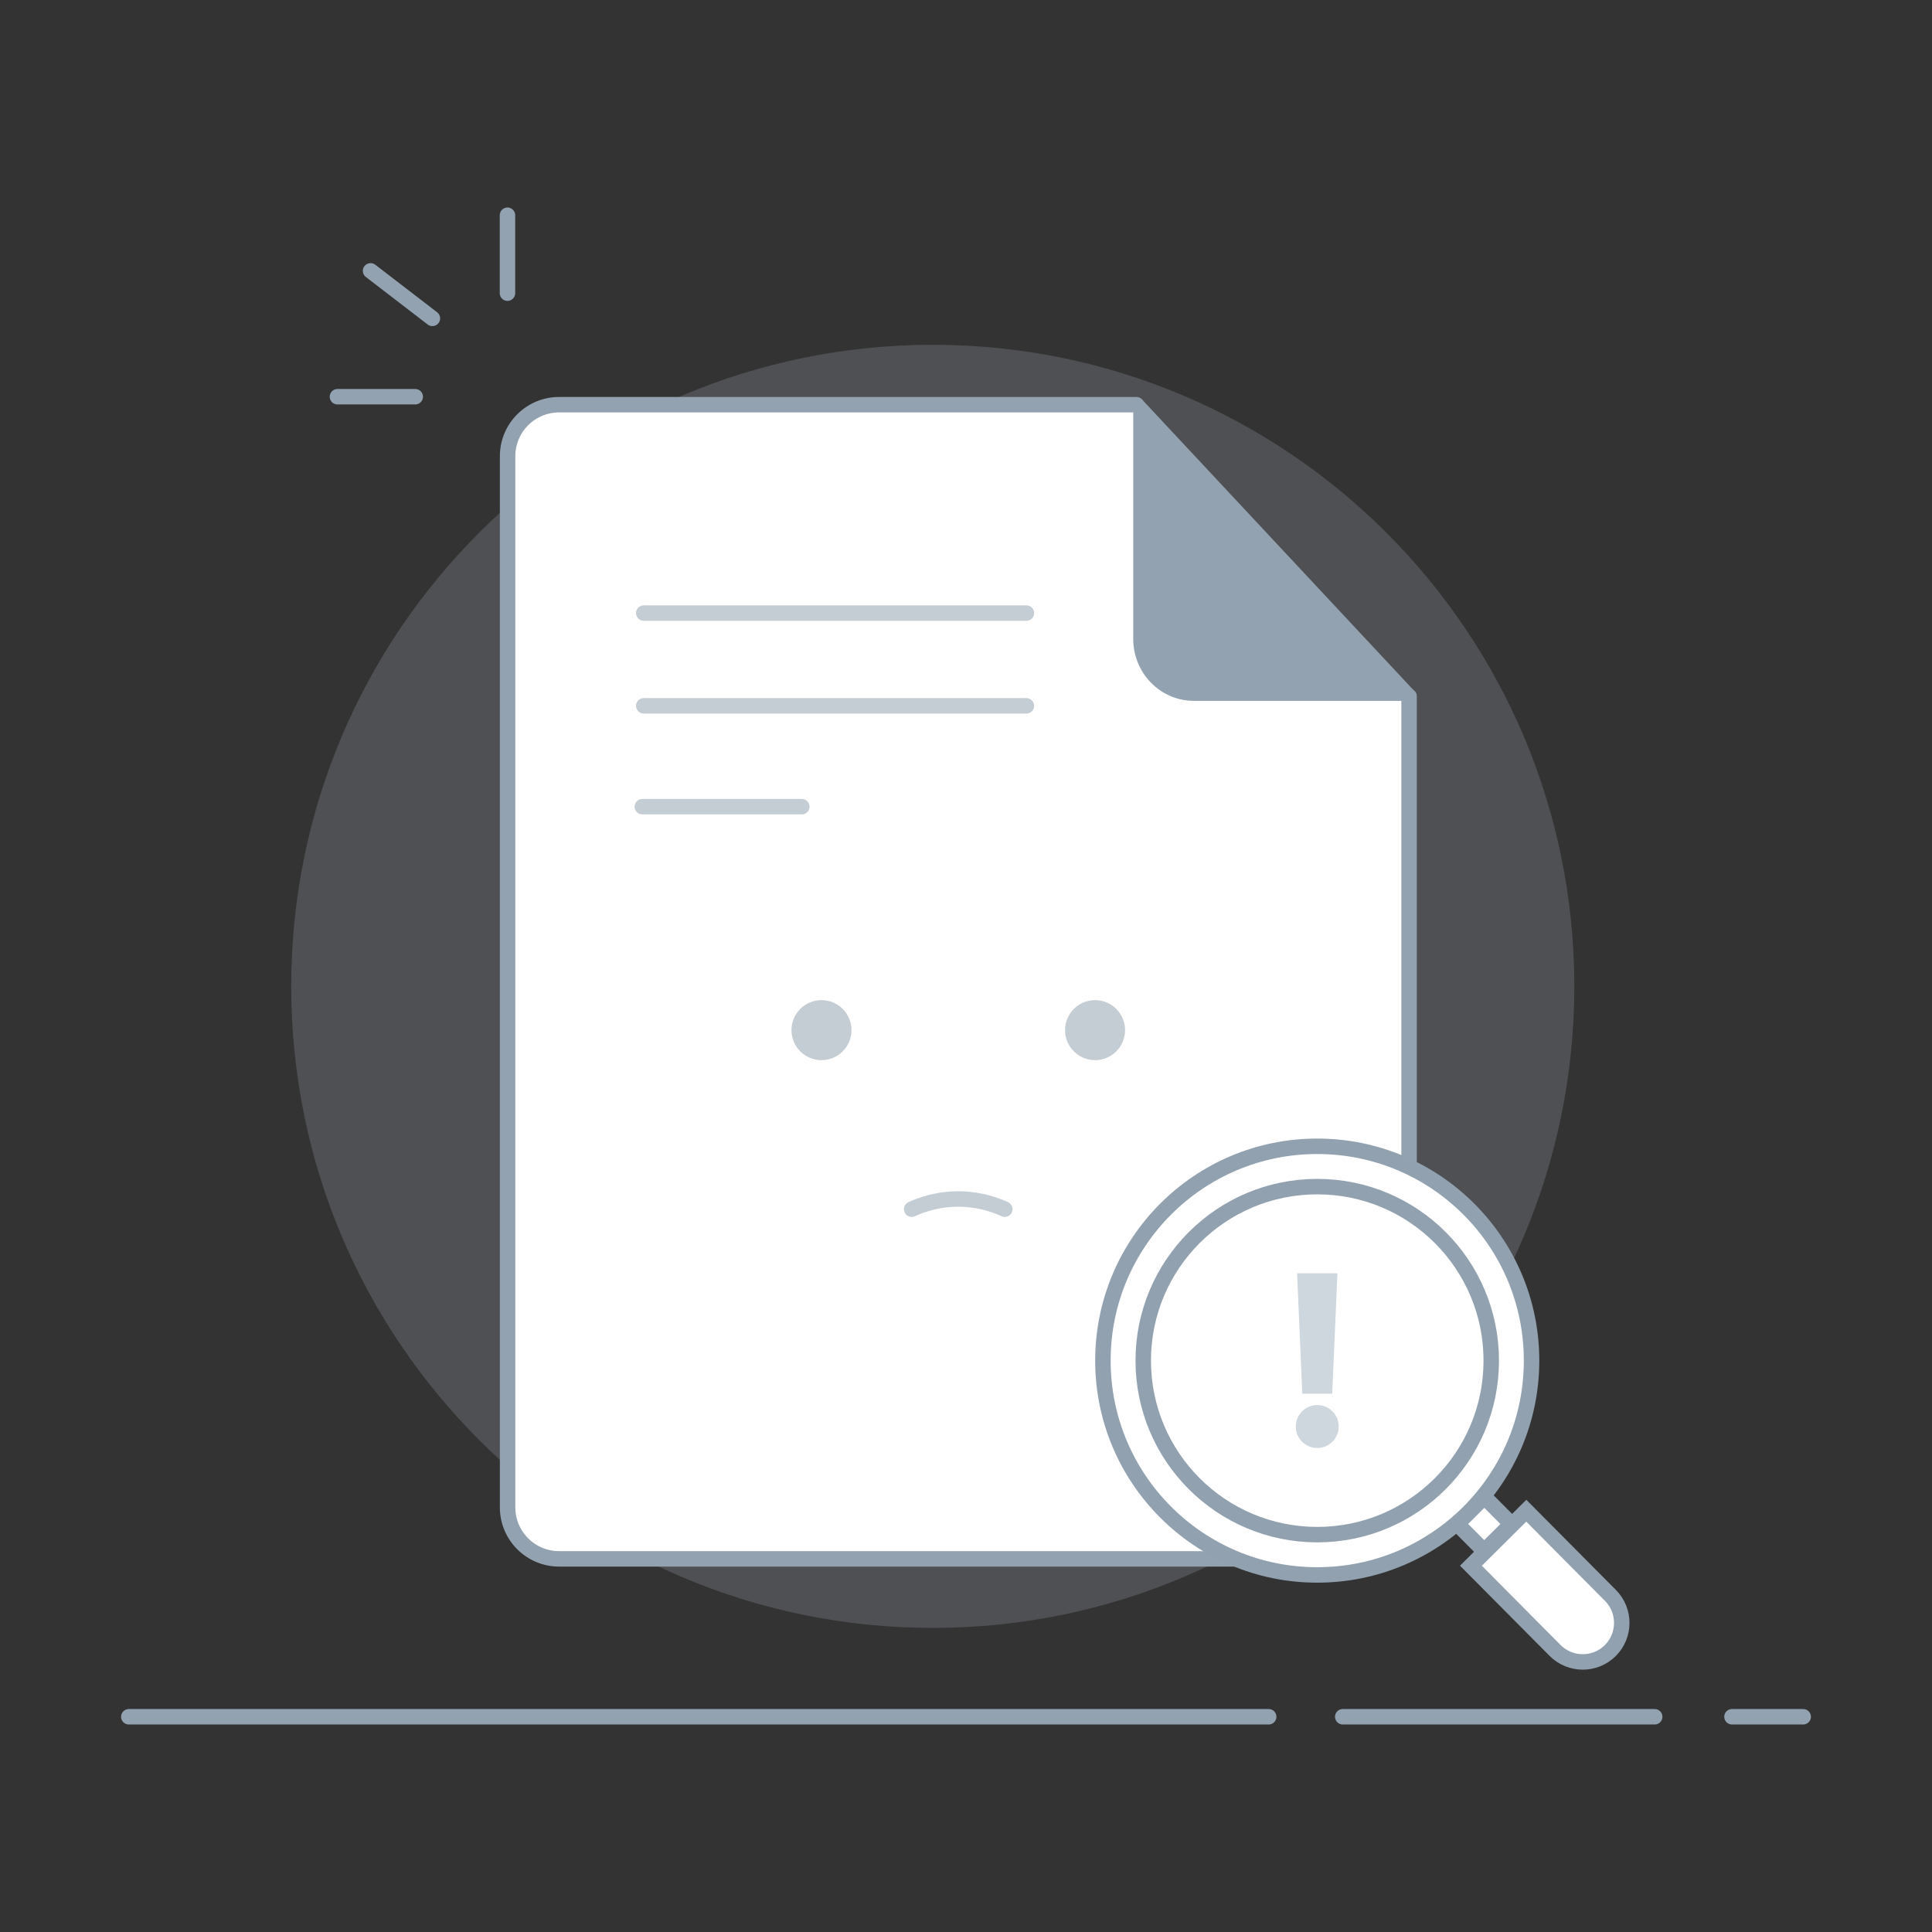 <svg width="150" height="150" viewBox="0 0 150 150" fill="none" xmlns="http://www.w3.org/2000/svg">
<rect x="0" y="0" width="150" height="150" fill="#333333" stroke="none"/>
<path d="M134.47 133.289H140" stroke="#92A2B1" stroke-width="1.2" stroke-linecap="round" stroke-linejoin="round"/>
<path d="M104.25 133.289H128.47" stroke="#92A2B1" stroke-width="1.2" stroke-linecap="round" stroke-linejoin="round"/>
<path d="M10 133.289H98.5" stroke="#92A2B1" stroke-width="1.2" stroke-linecap="round" stroke-linejoin="round"/>
<path d="M26.2 30.801H32.24" stroke="#92A2B1" stroke-width="1.2" stroke-linecap="round" stroke-linejoin="round"/>
<path d="M39.4 16.711V22.761" stroke="#92A2B1" stroke-width="1.2" stroke-linecap="round" stroke-linejoin="round"/>
<path d="M28.77 21.029L33.571 24.719" stroke="#92A2B1" stroke-width="1.2" stroke-linecap="round" stroke-linejoin="round"/>
<path opacity="0.2" d="M72.42 126.39C99.93 126.39 122.23 104.089 122.23 76.579C122.23 49.07 99.93 26.77 72.42 26.77C44.911 26.77 22.61 49.07 22.61 76.579C22.61 104.089 44.911 126.39 72.42 126.39Z" fill="#BFC7D3"/>
<path d="M109.4 54.08V117.03C109.4 119.24 107.61 121.03 105.4 121.03H43.41C41.2 121.03 39.41 119.24 39.41 117.03V35.42C39.41 33.21 41.2 31.42 43.41 31.42H88.23" fill="white"/>
<path d="M109.4 54.08V117.03C109.4 119.24 107.61 121.03 105.4 121.03H43.41C41.2 121.03 39.41 119.24 39.41 117.03V35.42C39.41 33.21 41.2 31.42 43.41 31.42H88.23" stroke="#92A2B1" stroke-width="1.2" stroke-miterlimit="10" stroke-linecap="round"/>
<path d="M109.57 54H92.7C90.32 54 88.4 52.03 88.4 49.61V31.34L109.57 54Z" fill="#92A2B1" stroke="#92A2B1" stroke-width="0.83" stroke-linecap="round" stroke-linejoin="round"/>
<path d="M49.98 47.6H79.689" stroke="#C4CCD4" stroke-width="1.2" stroke-linecap="round" stroke-linejoin="round"/>
<path d="M49.98 54.801H79.689" stroke="#C4CCD4" stroke-width="1.2" stroke-linecap="round" stroke-linejoin="round"/>
<path d="M49.87 62.629H62.25" stroke="#C4CCD4" stroke-width="1.2" stroke-linecap="round" stroke-linejoin="round"/>
<path d="M63.78 82.31C65.067 82.31 66.11 81.267 66.11 79.98C66.11 78.694 65.067 77.65 63.78 77.65C62.493 77.65 61.45 78.694 61.45 79.98C61.45 81.267 62.493 82.31 63.78 82.31Z" fill="#C4CCD4"/>
<path d="M85.02 82.31C86.307 82.31 87.35 81.267 87.35 79.98C87.35 78.694 86.307 77.65 85.02 77.65C83.734 77.65 82.69 78.694 82.69 79.98C82.69 81.267 83.734 82.31 85.02 82.31Z" fill="#C4CCD4"/>
<path d="M78.011 93.881C77.331 93.571 76.121 93.121 74.561 93.091C72.821 93.061 71.481 93.561 70.781 93.881" stroke="#C4CCD4" stroke-width="1.2" stroke-linecap="round" stroke-linejoin="round"/>
<path d="M114.202 121.562L118.501 117.292L125.035 123.868C126.211 125.053 126.205 126.976 125.02 128.153C123.836 129.33 121.912 129.324 120.735 128.139L114.202 121.562Z" fill="white" stroke="#91A1B0" stroke-width="1.2" stroke-miterlimit="10"/>
<path d="M115.245 116.221L113.138 118.314L115.231 120.422L117.338 118.328L115.245 116.221Z" fill="white" stroke="#91A1B0" stroke-width="1.2" stroke-miterlimit="10"/>
<path d="M102.27 122.278C111.46 122.278 118.91 114.828 118.91 105.638C118.91 96.448 111.46 88.998 102.27 88.998C93.08 88.998 85.63 96.448 85.63 105.638C85.63 114.828 93.08 122.278 102.27 122.278Z" fill="white" stroke="#91A1B0" stroke-width="1.2" stroke-miterlimit="10"/>
<path d="M102.271 119.149C109.732 119.149 115.781 113.1 115.781 105.639C115.781 98.177 109.732 92.129 102.271 92.129C94.809 92.129 88.761 98.177 88.761 105.639C88.761 113.1 94.809 119.149 102.271 119.149Z" fill="white" stroke="#91A1B0" stroke-width="1.2" stroke-miterlimit="10"/>
<path d="M100.706 98.857H103.837L103.433 108.208H101.11L100.706 98.857Z" fill="#CED6DE"/>
<circle cx="102.271" cy="110.754" r="1.666" fill="#CED6DE"/>
</svg>
